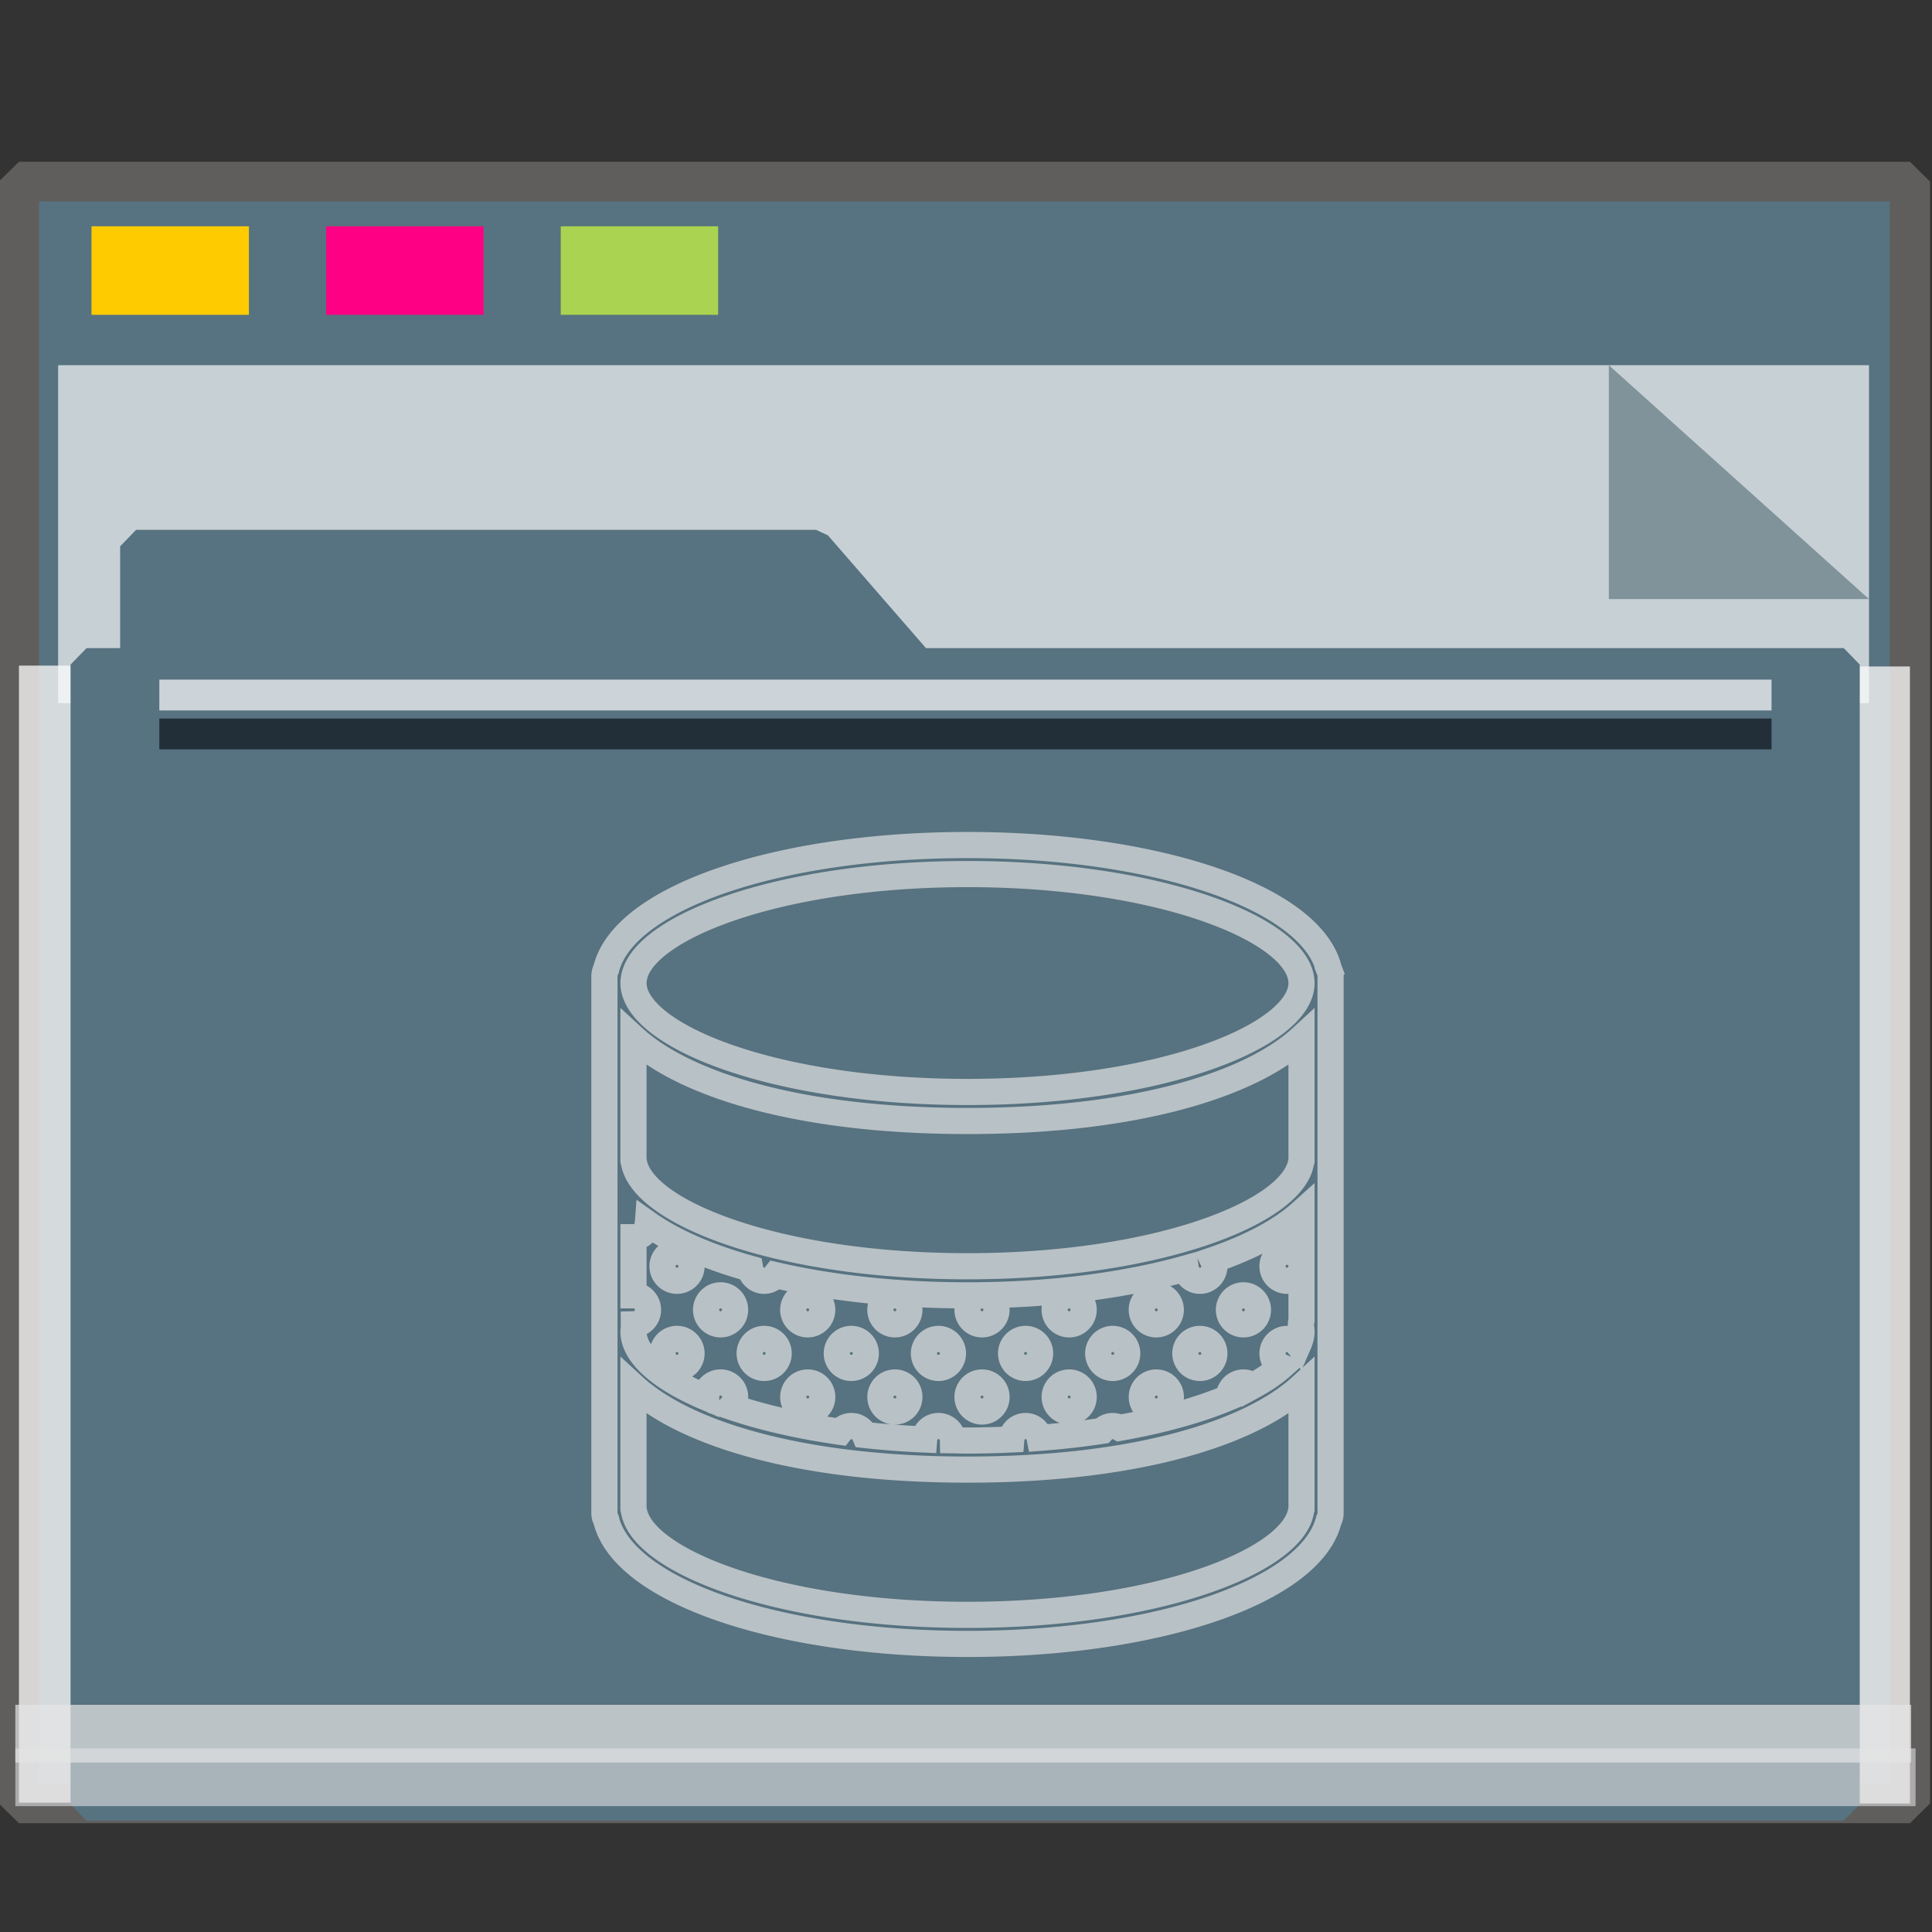<?xml version="1.0" encoding="UTF-8" standalone="no"?>
<svg
   xmlns:dc="http://purl.org/dc/elements/1.1/"
   xmlns:cc="http://creativecommons.org/ns#"
   xmlns:rdf="http://www.w3.org/1999/02/22-rdf-syntax-ns#"
   xmlns:svg="http://www.w3.org/2000/svg"
   xmlns="http://www.w3.org/2000/svg"
   xmlns:sodipodi="http://sodipodi.sourceforge.net/DTD/sodipodi-0.dtd"
   xmlns:inkscape="http://www.inkscape.org/namespaces/inkscape"
   width="64px"
   height="64px"
   viewBox="0 0 64 64"
   version="1.1"
   id="SVGRoot"
   sodipodi:docname="folder-database.svg"
   inkscape:version="1.0beta2 (2b71d25d45, 2019-12-03)">
  <rect x="0" y="0" width="64" height="64" fill="#333333" stroke="none"/>
  <sodipodi:namedview
     id="base"
     pagecolor="#E5E5E5"
     bordercolor="#666666"
     borderopacity="1.0"
     inkscape:pageopacity="0.0"
     inkscape:pageshadow="2"
     inkscape:zoom="10.748844"
     inkscape:cx="32"
     inkscape:cy="32"
     inkscape:document-units="px"
     inkscape:current-layer="g5004"
     showgrid="false"
     inkscape:showpageshadow="false"
     inkscape:pagecheckerboard="false"
     units="px"
     inkscape:window-width="1920"
     inkscape:window-height="1027"
     inkscape:window-x="0"
     inkscape:window-y="21"
     inkscape:window-maximized="1"
     inkscape:lockguides="true"
     inkscape:grid-bbox="true"
     inkscape:snap-object-midpoints="true"
     inkscape:snap-page="true"
     inkscape:snap-grids="false"
     inkscape:snap-to-guides="false"
     inkscape:snap-global="false"
     inkscape:document-rotation="0" />
  <defs
     id="defs2" />
  <g
     id="layer1"
     inkscape:groupmode="layer"
     inkscape:label="Layer 1">
    <g
       id="g938"
       transform="matrix(0.984,0,0,0.963,-3.199,-18.562)">
      <g
         id="g1521"
         transform="matrix(0.995,0,0,1,0.645,-1.038)">
        <g
           id="g852">
          <rect
             y="26.559"
             x="3.26"
             height="55.79"
             width="63.981"
             id="rect817"
             style="opacity:1;fill:#577280;fill-opacity:1;fill-rule:nonzero;stroke:#5f5e5c;stroke-width:1.361;stroke-linecap:square;stroke-linejoin:bevel;stroke-miterlimit:4;stroke-dasharray:none;stroke-opacity:1;paint-order:markers stroke fill" />
          <rect
             transform="rotate(90)"
             style="opacity:1;fill:#fefbfb;fill-opacity:0.755;fill-rule:nonzero;stroke:none;stroke-width:0.069;stroke-linecap:square;stroke-linejoin:bevel;stroke-miterlimit:4;stroke-dasharray:none;stroke-opacity:0.796;paint-order:markers stroke fill"
             id="rect1500"
             width="39.113"
             height="1.928"
             x="43.239"
             y="-67.24" />
          <rect
             y="-5.875"
             x="43.209"
             height="2.615"
             width="39.113"
             id="rect1498"
             style="opacity:1;fill:#fefbfb;fill-opacity:0.755;fill-rule:nonzero;stroke:none;stroke-width:0.081;stroke-linecap:square;stroke-linejoin:bevel;stroke-miterlimit:4;stroke-dasharray:none;stroke-opacity:0.796;paint-order:markers stroke fill"
             transform="rotate(90)" />
          <g
             style="opacity:0.693"
             transform="matrix(0.267,0,0,0.377,-8.229,12.423)"
             id="g851">
            <path
               inkscape:connector-curvature="0"
               style="opacity:1;fill:#f8fafa;fill-opacity:1;fill-rule:nonzero;stroke:none;stroke-width:0.67;stroke-linecap:square;stroke-linejoin:bevel;stroke-miterlimit:4;stroke-dasharray:none;stroke-opacity:0.796;paint-order:markers stroke fill"
               d="M 47.996,54.25 H 277.469 V 85.091 H 47.996 Z"
               id="rect831" />
            <path
               style="opacity:1;fill:#93a2a5;fill-opacity:1;fill-rule:nonzero;stroke:none;stroke-width:0.211;stroke-linecap:square;stroke-linejoin:bevel;stroke-miterlimit:4;stroke-dasharray:none;stroke-opacity:0.796;paint-order:markers stroke fill"
               d="M 277.469,75.592 244.5,54.25 v 21.342 z"
               id="path1496"
               inkscape:connector-curvature="0"
               sodipodi:nodetypes="cccc" />
          </g>
          <g
             id="g1484"
             style="fill:#577280;fill-opacity:1;stroke:#577280;stroke-width:1.162;stroke-miterlimit:4;stroke-dasharray:none;stroke-opacity:1"
             transform="matrix(0.929,0,0,0.974,2.527,4.016)">
            <path
               sodipodi:nodetypes="cccccccccc"
               id="rect821"
               style="opacity:1;fill:#577280;fill-opacity:1;fill-rule:nonzero;stroke:#577280;stroke-width:1.162;stroke-linecap:square;stroke-linejoin:bevel;stroke-miterlimit:4;stroke-dasharray:none;stroke-opacity:1;paint-order:markers stroke fill"
               d="m 5.056,36.026 h 24.762 l 3.746,4.178 H 5.056 Z M 3.25,40.204 h 64 v 40.251 h -64 z"
               inkscape:connector-curvature="0" />
          </g>
          <rect
             style="opacity:1;fill:#ffcc00;fill-opacity:0.993;fill-rule:nonzero;stroke:none;stroke-width:0.477;stroke-linecap:square;stroke-linejoin:bevel;stroke-miterlimit:4;stroke-dasharray:none;stroke-opacity:1;paint-order:markers stroke fill"
             id="rect825"
             width="5.326"
             height="3.046"
             x="5.715"
             y="28.097" />
          <rect
             y="28.097"
             x="13.653"
             height="3.046"
             width="5.326"
             id="rect827"
             style="opacity:1;fill:#ff0084;fill-opacity:0.993;fill-rule:nonzero;stroke:none;stroke-width:0.477;stroke-linecap:square;stroke-linejoin:bevel;stroke-miterlimit:4;stroke-dasharray:none;stroke-opacity:1;paint-order:markers stroke fill" />
          <rect
             style="opacity:1;fill:#aad450;fill-opacity:0.993;fill-rule:nonzero;stroke:none;stroke-width:0.477;stroke-linecap:square;stroke-linejoin:bevel;stroke-miterlimit:4;stroke-dasharray:none;stroke-opacity:1;paint-order:markers stroke fill"
             id="rect829"
             width="5.326"
             height="3.046"
             x="21.591"
             y="28.097" />
          <rect
             style="opacity:0.704;fill:#E5E5E5;fill-opacity:0.997;fill-rule:nonzero;stroke:none;stroke-width:0.09;stroke-linecap:square;stroke-linejoin:bevel;stroke-miterlimit:4;stroke-dasharray:none;stroke-opacity:0.796;paint-order:markers stroke fill"
             id="rect855"
             width="64.144"
             height="1.987"
             x="3.138"
             y="78.957" />
          <rect
             y="80.456"
             x="3.138"
             height="1.987"
             width="64.293"
             id="rect853"
             style="opacity:0.597;fill:#E5E5E5;fill-opacity:0.969;fill-rule:nonzero;stroke:none;stroke-width:0.09;stroke-linecap:square;stroke-linejoin:bevel;stroke-miterlimit:4;stroke-dasharray:none;stroke-opacity:0.796;paint-order:markers stroke fill" />
          <rect
             style="opacity:0.704;fill:#fcfdff;fill-opacity:1;fill-rule:nonzero;stroke:none;stroke-width:0.061;stroke-linecap:square;stroke-linejoin:bevel;stroke-miterlimit:4;stroke-dasharray:none;stroke-opacity:0.796;paint-order:markers stroke fill"
             id="rect1504"
             width="54.548"
             height="1.06"
             x="8.01"
             y="43.692" />
          <rect
             y="45.031"
             x="8.01"
             height="1.06"
             width="54.548"
             id="rect1523"
             style="opacity:0.597;fill:#000207;fill-opacity:1;fill-rule:nonzero;stroke:none;stroke-width:0.061;stroke-linecap:square;stroke-linejoin:bevel;stroke-miterlimit:4;stroke-dasharray:none;stroke-opacity:0.796;paint-order:markers stroke fill" />
          <g
             transform="matrix(0.771,0,0,0.784,-92.237,-468.223)"
             id="database"
             style="fill:none;stroke:#fefefe;stroke-opacity:1;stroke-width:1.265;stroke-miterlimit:4;stroke-dasharray:none;opacity:0.899">
            <g
               id="g5004"
               style="fill:none;stroke:#fefefe;stroke-opacity:1;stroke-width:1.265;stroke-miterlimit:4;stroke-dasharray:none">
              <path
                 inkscape:connector-curvature="0"
                 id="path2352"
                 style="fill:none;fill-opacity:1;stroke:#E5E5E5;stroke-width:1.148;stroke-miterlimit:4;stroke-dasharray:none;stroke-opacity:0.76"
                 d="m 181.375,665.724 c -0.006,-0.016 -0.012,-0.031 -0.018,-0.046 -0.006,-0.013 -0.01,-0.028 -0.017,-0.041 -0.777,-3.108 -7.5,-5.427 -15.853,-5.427 -8.353,0 -15.076,2.319 -15.853,5.427 -0.007,0.013 -0.01,0.027 -0.017,0.041 -0.007,0.015 -0.013,0.03 -0.018,0.046 -0.026,0.07 -0.045,0.143 -0.045,0.222 v 0.319 14.977 0.319 7.966 c 0,0.103 0.027,0.201 0.075,0.287 0.753,3.12 7.487,5.448 15.858,5.448 8.353,0 15.076,-2.319 15.853,-5.427 0.051,-0.091 0.08,-0.196 0.08,-0.308 v -7.966 -0.319 -14.977 -0.319 c 0,-0.079 -0.018,-0.152 -0.045,-0.222 z m -3.376,18.221 c -0.11,-0.092 -0.247,-0.155 -0.403,-0.155 -0.352,0 -0.637,0.286 -0.637,0.637 0,0.007 0.004,0.013 0.004,0.02 -1.278,0.54 -2.911,1.002 -4.808,1.336 -0.089,-0.048 -0.186,-0.082 -0.294,-0.082 -0.187,0 -0.351,0.084 -0.468,0.212 -0.865,0.131 -1.781,0.235 -2.742,0.307 -0.057,-0.293 -0.303,-0.519 -0.614,-0.519 -0.335,0 -0.602,0.261 -0.628,0.59 -0.626,0.028 -1.263,0.047 -1.921,0.047 -0.217,0 -0.426,-0.008 -0.64,-0.011 -0.006,-0.347 -0.287,-0.626 -0.635,-0.626 -0.336,0 -0.603,0.262 -0.628,0.591 -0.904,-0.04 -1.777,-0.105 -2.607,-0.197 -0.096,-0.231 -0.323,-0.395 -0.589,-0.395 -0.205,0 -0.379,0.103 -0.496,0.254 -1.83,-0.261 -3.441,-0.639 -4.778,-1.095 0.107,-0.114 0.175,-0.265 0.175,-0.433 0,-0.352 -0.286,-0.637 -0.637,-0.637 -0.352,0 -0.637,0.286 -0.637,0.637 0,0.008 0.005,0.015 0.005,0.023 -2.031,-0.857 -3.191,-1.899 -3.191,-2.891 0,-0.072 0.008,-0.144 0.02,-0.215 0.006,-0.036 -0.006,-0.071 -0.006,-0.106 0.345,-0.007 0.623,-0.287 0.623,-0.634 0,-0.352 -0.286,-0.637 -0.637,-0.637 v -2.549 c 0.336,0 0.603,-0.262 0.628,-0.591 1.101,0.779 2.633,1.45 4.491,1.969 0.051,0.301 0.301,0.535 0.617,0.535 0.204,0 0.377,-0.102 0.493,-0.25 2.436,0.565 5.318,0.888 8.429,0.888 3.616,0 6.923,-0.437 9.578,-1.182 0.047,0.306 0.3,0.544 0.619,0.544 0.352,0 0.637,-0.286 0.637,-0.637 0,-0.099 -0.027,-0.191 -0.068,-0.274 1.67,-0.573 2.997,-1.284 3.891,-2.09 v 2.364 2.369 c -0.027,0.091 -0.036,0.187 -0.02,0.284 0.012,0.071 0.02,0.143 0.02,0.215 0,0.19 -0.057,0.382 -0.141,0.574 -0.116,-0.151 -0.291,-0.255 -0.496,-0.255 -0.352,0 -0.637,0.286 -0.637,0.637 0,0.26 0.157,0.482 0.38,0.581 -0.331,0.292 -0.749,0.576 -1.252,0.849 z m 2.146,-9.876 c -0.006,0.02 -0.017,0.037 -0.02,0.058 -0.361,2.204 -6.33,4.564 -14.638,4.564 -8.308,0 -14.276,-2.36 -14.638,-4.564 -0.004,-0.021 -0.015,-0.037 -0.02,-0.058 v -5.404 c 2.187,2.016 7.166,3.653 14.658,3.653 7.492,0 12.472,-1.637 14.658,-3.653 z m -14.658,-12.585 c 8.309,0 14.277,2.36 14.638,4.564 l 6.3e-4,0.004 c 0.011,0.071 0.02,0.141 0.02,0.212 0,2.261 -6.019,4.78 -14.658,4.78 -8.639,0 -14.658,-2.519 -14.658,-4.78 0,-0.071 0.008,-0.141 0.02,-0.212 l 6.3e-4,-0.004 c 0.361,-2.204 6.329,-4.564 14.638,-4.564 z m 14.638,27.939 c -0.361,2.204 -6.33,4.564 -14.638,4.564 -8.308,0 -14.276,-2.36 -14.638,-4.564 -0.006,-0.029 -0.012,-0.057 -0.02,-0.084 v -5.378 c 2.187,2.016 7.166,3.653 14.658,3.653 7.492,0 12.472,-1.637 14.658,-3.653 v 5.376 c -0.009,0.028 -0.015,0.057 -0.02,0.086 z m -5.715,-4.995 a 0.637,0.637 0 0 1 -0.637,0.637 0.637,0.637 0 0 1 -0.637,-0.637 0.637,0.637 0 0 1 0.637,-0.637 0.637,0.637 0 0 1 0.637,0.637 z m -3.824,0 a 0.637,0.637 0 0 1 -0.637,0.637 0.637,0.637 0 0 1 -0.637,-0.637 0.637,0.637 0 0 1 0.637,-0.637 0.637,0.637 0 0 1 0.637,0.637 z m -3.824,0 a 0.637,0.637 0 0 1 -0.637,0.637 0.637,0.637 0 0 1 -0.637,-0.637 0.637,0.637 0 0 1 0.637,-0.637 0.637,0.637 0 0 1 0.637,0.637 z m -3.824,0 a 0.637,0.637 0 0 1 -0.637,0.637 0.637,0.637 0 0 1 -0.637,-0.637 0.637,0.637 0 0 1 0.637,-0.637 0.637,0.637 0 0 1 0.637,0.637 z m -3.824,0 a 0.637,0.637 0 0 1 -0.637,0.637 0.637,0.637 0 0 1 -0.637,-0.637 0.637,0.637 0 0 1 0.637,-0.637 0.637,0.637 0 0 1 0.637,0.637 z m 21.031,-5.736 a 0.637,0.637 0 0 1 -0.637,0.637 0.637,0.637 0 0 1 -0.637,-0.637 0.637,0.637 0 0 1 0.637,-0.637 0.637,0.637 0 0 1 0.637,0.637 z m -1.912,1.912 a 0.637,0.637 0 0 1 -0.637,0.637 0.637,0.637 0 0 1 -0.637,-0.637 0.637,0.637 0 0 1 0.637,-0.637 0.637,0.637 0 0 1 0.637,0.637 z m -1.912,1.912 a 0.637,0.637 0 0 1 -0.637,0.637 0.637,0.637 0 0 1 -0.637,-0.637 0.637,0.637 0 0 1 0.637,-0.637 0.637,0.637 0 0 1 0.637,0.637 z m -3.824,0 a 0.637,0.637 0 0 1 -0.637,0.637 0.637,0.637 0 0 1 -0.637,-0.637 0.637,0.637 0 0 1 0.637,-0.637 0.637,0.637 0 0 1 0.637,0.637 z m 1.912,-1.912 a 0.637,0.637 0 0 1 -0.637,0.637 0.637,0.637 0 0 1 -0.637,-0.637 0.637,0.637 0 0 1 0.637,-0.637 0.637,0.637 0 0 1 0.637,0.637 z m -3.824,0 a 0.637,0.637 0 0 1 -0.637,0.637 0.637,0.637 0 0 1 -0.637,-0.637 0.637,0.637 0 0 1 0.637,-0.637 0.637,0.637 0 0 1 0.637,0.637 z m -1.912,1.912 a 0.637,0.637 0 0 1 -0.637,0.637 0.637,0.637 0 0 1 -0.637,-0.637 0.637,0.637 0 0 1 0.637,-0.637 0.637,0.637 0 0 1 0.637,0.637 z m -3.824,0 a 0.637,0.637 0 0 1 -0.637,0.637 0.637,0.637 0 0 1 -0.637,-0.637 0.637,0.637 0 0 1 0.637,-0.637 0.637,0.637 0 0 1 0.637,0.637 z m 1.912,-1.912 a 0.637,0.637 0 0 1 -0.637,0.637 0.637,0.637 0 0 1 -0.637,-0.637 0.637,0.637 0 0 1 0.637,-0.637 0.637,0.637 0 0 1 0.637,0.637 z m -3.824,0 a 0.637,0.637 0 0 1 -0.637,0.637 0.637,0.637 0 0 1 -0.637,-0.637 0.637,0.637 0 0 1 0.637,-0.637 0.637,0.637 0 0 1 0.637,0.637 z m -1.912,1.912 a 0.637,0.637 0 0 1 -0.637,0.637 0.637,0.637 0 0 1 -0.637,-0.637 0.637,0.637 0 0 1 0.637,-0.637 0.637,0.637 0 0 1 0.637,0.637 z m -3.824,0 a 0.637,0.637 0 0 1 -0.637,0.637 0.637,0.637 0 0 1 -0.637,-0.637 0.637,0.637 0 0 1 0.637,-0.637 0.637,0.637 0 0 1 0.637,0.637 z m 1.912,-1.912 a 0.637,0.637 0 0 1 -0.637,0.637 0.637,0.637 0 0 1 -0.637,-0.637 0.637,0.637 0 0 1 0.637,-0.637 0.637,0.637 0 0 1 0.637,0.637 z m -3.824,0 a 0.637,0.637 0 0 1 -0.637,0.637 0.637,0.637 0 0 1 -0.637,-0.637 0.637,0.637 0 0 1 0.637,-0.637 0.637,0.637 0 0 1 0.637,0.637 z m -1.912,1.912 a 0.637,0.637 0 0 1 -0.637,0.637 0.637,0.637 0 0 1 -0.637,-0.637 0.637,0.637 0 0 1 0.637,-0.637 0.637,0.637 0 0 1 0.637,0.637 z m 0,-3.824 a 0.637,0.637 0 0 1 -0.637,0.637 0.637,0.637 0 0 1 -0.637,-0.637 0.637,0.637 0 0 1 0.637,-0.637 0.637,0.637 0 0 1 0.637,0.637 z" />
            </g>
          </g>
        </g>
      </g>
    </g>
  </g>
</svg>
